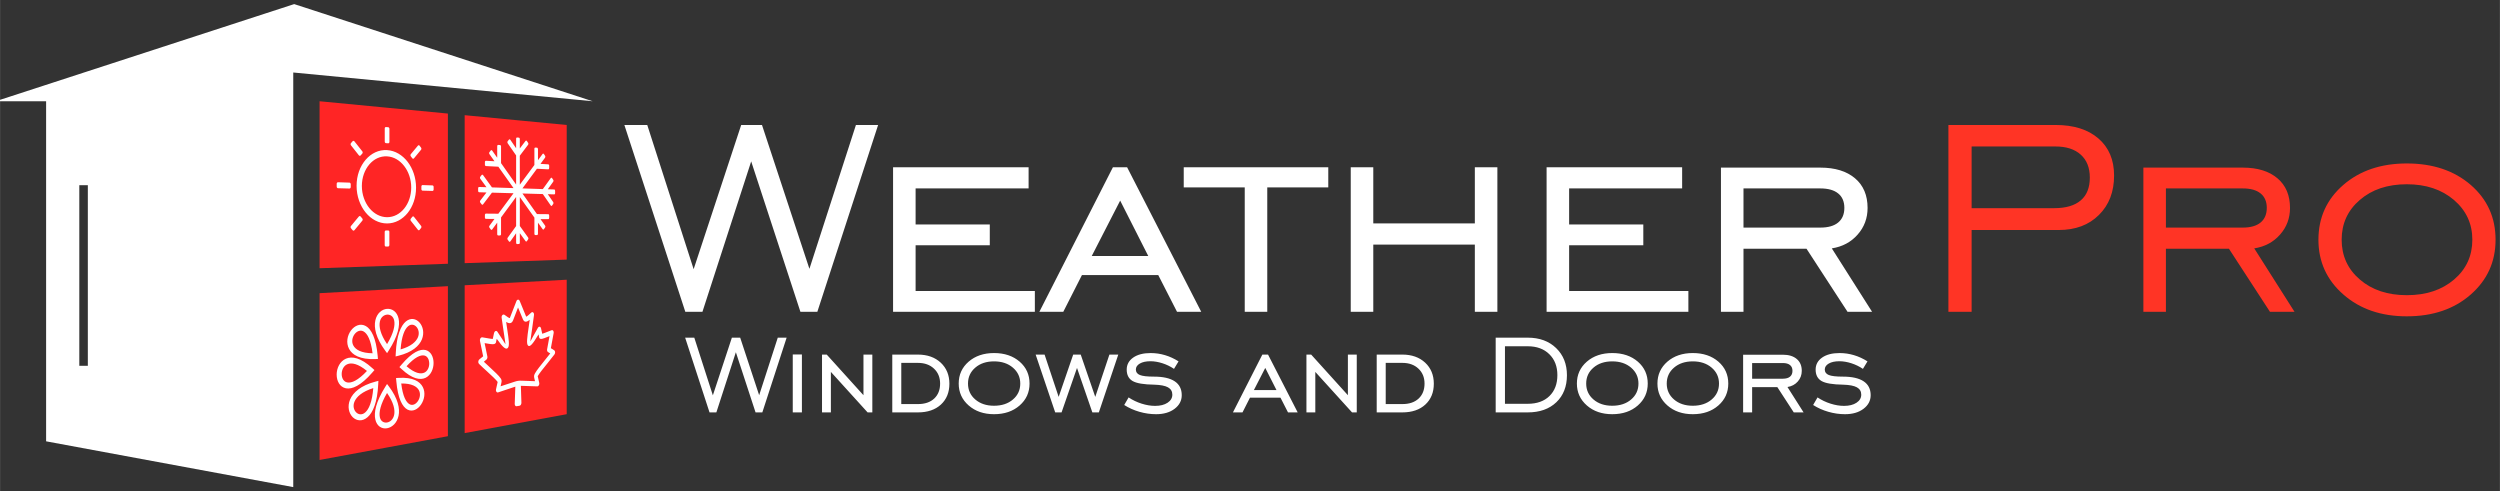 <?xml version="1.0" encoding="UTF-8"?>
<!DOCTYPE svg PUBLIC "-//W3C//DTD SVG 1.1//EN" "http://www.w3.org/Graphics/SVG/1.1/DTD/svg11.dtd">
<!-- Creator: CorelDRAW 2020 (64-Bit) -->
<svg xmlns="http://www.w3.org/2000/svg" xml:space="preserve" width="24.13mm" height="4.741mm" version="1.1" style="shape-rendering:geometricPrecision; text-rendering:geometricPrecision; image-rendering:optimizeQuality; fill-rule:evenodd; clip-rule:evenodd"
viewBox="0 0 2412.98 474.12"
 xmlns:xlink="http://www.w3.org/1999/xlink"
 xmlns:xodm="http://www.corel.com/coreldraw/odm/2003">
 <rect x="0" y="0" width="2412.98" height="474.12" fill="#333333" stroke="none"/>
 <defs>
  <style type="text/css">
   <![CDATA[
    .fil1 {fill:#FF2525}
    .fil0 {fill:white}
    .fil3 {fill:#FF3425;fill-rule:nonzero}
    .fil2 {fill:white;fill-rule:nonzero}
   ]]>
  </style>
 </defs>
 <g id="Слой_x0020_1">
  <g id="_1666568732000">
   <path class="fil0" d="M283.9 3.95l288.13 93.78 -289.03 -27.75 0 400.19 -238.55 -44.19 0 -328.25 -48.69 0 288.14 -93.78zm-199.18 174.78l0 174.37 -8.23 0 0 -174.37 8.23 0z"/>
   <path class="fil0" d="M456.07 122.46l83.67 1.96 -1.51 119.71 -84.05 5.29 1.89 -126.96zm-137.44 -1.82l109.05 0 0 126.96 -109.05 0 0 -126.96zm138.19 161.21l84.44 -1.35 -1.53 113.54 -81.78 12.82 -1.13 -125.01zm-139.98 18.86l106.22 -11.12 0 124.25 -106.22 13.83 0 -126.96z"/>
   <path class="fil1" d="M308.4 97.73c22.52,2.16 44.26,4.25 65.22,6.26 20.23,1.95 39.72,3.82 58.64,5.63 0,24.23 0,48.4 0,72.53 0,24.14 0,48.3 0,72.44 -18.92,0.66 -38.43,1.34 -58.69,2.05 -20.94,0.73 -42.7,1.49 -65.17,2.27 0,-26.83 0,-53.74 0,-80.57 0,-26.83 0,-53.7 0,-80.61zm0 185.25c22.45,-1.22 44.18,-2.41 65.17,-3.55 20.23,-1.1 39.77,-2.17 58.69,-3.2 0,24.17 0,48.37 0,72.47 0,24.16 0,48.3 0,72.34 -18.95,3.51 -38.46,7.12 -58.76,10.88 -20.94,3.88 -42.7,7.91 -65.1,12.06 0,-26.69 0,-53.53 0,-80.36 0,-26.87 0,-53.74 0,-80.64zm140.05 -7.63c17.73,-0.97 34.9,-1.9 51.53,-2.81 16.12,-0.87 31.75,-1.72 46.97,-2.55 0,21.66 0,43.29 0,64.93 0,21.64 0,43.27 0,64.88 -15.2,2.81 -30.8,5.7 -46.92,8.69 -16.63,3.08 -33.83,6.26 -51.58,9.55 0,-23.72 0,-47.5 0,-71.28 0,-23.78 0,-47.6 0,-71.41zm0 -164.17c17.7,1.7 34.88,3.35 51.48,4.95 16.12,1.54 31.75,3.04 47.02,4.51 0,21.77 0,43.43 0,65.07 0,21.61 0,43.27 0,64.87 -15.25,0.54 -30.87,1.08 -46.97,1.64 -16.65,0.58 -33.8,1.19 -51.53,1.8 0,-23.78 0,-47.56 0,-71.37 0,-23.75 0,-47.56 0,-71.47zm-74.9 33.7c7.85,0.48 14.91,4.83 19.92,11.4 4.98,6.55 8.06,15.3 8.06,24.87 0,9.54 -3.08,18.14 -8.06,24.35 -5.04,6.27 -12.1,10.18 -19.94,10.18 -7.97,0 -15.32,-4.02 -20.64,-10.55 -5.41,-6.62 -8.77,-15.75 -8.77,-25.77 0,-10.02 3.36,-18.9 8.82,-25.22 5.3,-6.17 12.62,-9.74 20.61,-9.26zm16.55 15.43c-4.15,-5.46 -10.02,-9.03 -16.55,-9.39 -6.63,-0.38 -12.69,2.6 -17.1,7.76 -4.44,5.2 -7.23,12.57 -7.23,20.84 0,8.27 2.79,15.82 7.23,21.32 4.41,5.42 10.45,8.77 17.08,8.81 6.53,0.03 12.4,-3.18 16.57,-8.38 4.18,-5.17 6.76,-12.32 6.76,-20.26 0,-7.97 -2.58,-15.28 -6.76,-20.7zm-63.9 15.6c3.7,0.13 7.37,0.25 11.04,0.37 0.67,0.02 1.24,0.72 1.24,1.53 0,0.91 0.02,1.82 0,2.73 -0.01,0.85 -0.57,1.47 -1.24,1.45 -3.69,-0.1 -7.34,-0.2 -11.04,-0.31 -0.69,-0.02 -1.27,-0.68 -1.27,-1.54 0,-0.92 0,-1.84 0,-2.76 0,-0.82 0.58,-1.49 1.27,-1.47zm81.58 2.73c3.22,0.11 6.39,0.21 9.61,0.32 0.6,0.02 1.1,0.66 1.1,1.42 0,0.85 0,1.7 0,2.55 0,0.79 -0.5,1.37 -1.1,1.36 -3.21,-0.09 -6.39,-0.18 -9.61,-0.27 -0.59,-0.02 -1.1,-0.64 -1.1,-1.43 0,-0.87 0,-1.73 0,-2.59 0,-0.76 0.51,-1.38 1.1,-1.36zm-36.47 -41.94c0,-4.24 0,-8.48 0,-12.72 0,-0.82 0.52,-1.4 1.17,-1.35 0.71,0.05 1.43,0.11 2.17,0.17 0.62,0.05 1.17,0.72 1.17,1.53 0,4.23 0,8.45 0,12.67 0,0.79 -0.55,1.37 -1.17,1.33 -0.74,-0.05 -1.46,-0.1 -2.17,-0.14 -0.65,-0.05 -1.17,-0.71 -1.17,-1.49zm-0.05 99.88c0,-4.24 0,-8.48 0,-12.72 0,-0.79 0.55,-1.41 1.17,-1.42 0.71,0 1.43,-0.01 2.17,-0.01 0.64,0 1.17,0.62 1.17,1.4 0,4.22 0,8.45 0,12.67 0,0.82 -0.53,1.45 -1.17,1.46 -0.74,0.01 -1.46,0.03 -2.17,0.04 -0.62,0.02 -1.17,-0.6 -1.17,-1.42zm-32.58 -18.41c2.52,-3.04 5.11,-6.12 7.65,-9.21 0.47,-0.56 1.25,-0.57 1.72,0.01 0.53,0.67 1.07,1.3 1.62,1.96 0.47,0.55 0.45,1.52 0,2.07 -2.53,3.1 -5.1,6.14 -7.63,9.21 -0.48,0.58 -1.26,0.57 -1.74,0.01 -0.56,-0.65 -1.09,-1.29 -1.62,-1.95 -0.47,-0.58 -0.48,-1.52 0,-2.1zm57.75 -69.32c2.28,-2.76 4.6,-5.56 6.94,-8.32 0.43,-0.51 1.13,-0.47 1.57,0.11 0.49,0.63 0.96,1.27 1.43,1.91 0.43,0.57 0.42,1.47 0,1.98 -2.3,2.8 -4.58,5.59 -6.89,8.35 -0.43,0.51 -1.13,0.47 -1.57,-0.09 -0.52,-0.65 -1,-1.28 -1.48,-1.95 -0.42,-0.57 -0.43,-1.47 0,-1.99zm-46.76 -2.75c-2.54,-3.21 -5.08,-6.41 -7.63,-9.67 -0.48,-0.61 -1.28,-0.64 -1.74,-0.12 -0.56,0.63 -1.09,1.26 -1.6,1.86 -0.47,0.55 -0.47,1.48 0,2.09 2.53,3.25 5.08,6.47 7.63,9.67 0.48,0.6 1.25,0.63 1.72,0.1 0.51,-0.58 1.05,-1.22 1.62,-1.85 0.46,-0.51 0.47,-1.49 0,-2.08zm56.73 71.95c-2.31,-2.9 -4.58,-5.82 -6.9,-8.77 -0.43,-0.55 -1.15,-0.55 -1.57,-0.02 -0.51,0.66 -1.02,1.26 -1.48,1.86 -0.42,0.55 -0.43,1.45 0,1.99 2.31,2.96 4.63,5.88 6.94,8.78 0.43,0.54 1.12,0.53 1.55,-0.01 0.47,-0.58 0.95,-1.22 1.46,-1.86 0.42,-0.52 0.43,-1.43 0,-1.97zm97.82 -36.2c6.66,0.22 13.22,0.43 19.71,0.67 0.02,-0.05 0.05,-0.1 0.09,-0.16 2.54,-3.48 5.08,-7.02 7.56,-10.5 0.33,-0.45 0.89,-0.44 1.22,0.05 0.39,0.59 0.76,1.15 1.15,1.7 0.35,0.49 0.33,1.29 0,1.75 -1.79,2.43 -3.51,4.88 -5.25,7.32 2.05,0.07 4.12,0.14 6.2,0.21 0.48,0.01 0.86,0.56 0.86,1.24 0,0.79 0,1.58 0,2.34 0,0.68 -0.38,1.17 -0.86,1.16 -2.08,-0.05 -4.13,-0.11 -6.2,-0.17 1.74,2.57 3.47,5.12 5.25,7.64 0.34,0.49 0.33,1.25 0,1.72 -0.39,0.56 -0.79,1.1 -1.15,1.63 -0.33,0.47 -0.88,0.46 -1.22,-0.03 -2.5,-3.62 -5.04,-7.28 -7.56,-10.92 -0.03,-0.05 -0.07,-0.12 -0.09,-0.18 -6.49,-0.18 -13.05,-0.37 -19.71,-0.55 4.7,6.68 9.38,13.3 14.01,19.87 0.04,0 0.12,0 0.14,0 3.63,0.03 7.23,0.06 10.8,0.1 0.48,0 0.86,0.54 0.86,1.23 0,0.79 0,1.58 0,2.35 0,0.65 -0.38,1.22 -0.86,1.22 -2.5,-0.01 -5.01,-0.03 -7.53,-0.03 1.5,2.12 2.99,4.23 4.48,6.31 0.34,0.48 0.33,1.28 0,1.74 -0.41,0.57 -0.82,1.17 -1.19,1.69 -0.34,0.48 -0.87,0.48 -1.21,0 -1.5,-2.08 -3.01,-4.19 -4.51,-6.31 0,3.58 0,7.17 0,10.7 0,0.69 -0.39,1.24 -0.86,1.25 -0.57,0 -1.15,0.01 -1.7,0.01 -0.45,0.01 -0.88,-0.54 -0.88,-1.23 0,-5.09 0,-10.22 0,-15.37 0,-0.09 0,-0.15 0.02,-0.23 -4.67,-6.56 -9.37,-13.19 -14.09,-19.87 0,9.34 0,18.68 0,27.99 0.04,0.03 0.11,0.1 0.14,0.14 2.61,3.63 5.27,7.29 7.87,10.93 0.36,0.5 0.34,1.31 0,1.77 -0.43,0.59 -0.81,1.18 -1.19,1.73 -0.35,0.5 -0.92,0.5 -1.27,0.02 -1.84,-2.54 -3.7,-5.1 -5.55,-7.67 0,3.06 0,6.12 0,9.16 0,0.7 -0.41,1.26 -0.91,1.27 -0.57,0.01 -1.17,0.03 -1.72,0.03 -0.5,0.02 -0.93,-0.53 -0.93,-1.23 0,-3.05 0,-6.13 -0.02,-9.2 -1.84,2.62 -3.7,5.26 -5.58,7.88 -0.39,0.53 -0.97,0.51 -1.34,0.02 -0.42,-0.56 -0.83,-1.14 -1.24,-1.72 -0.35,-0.5 -0.36,-1.32 0,-1.83 2.67,-3.74 5.39,-7.44 8.06,-11.15 0.02,-0.03 0.08,-0.11 0.1,-0.14 0,-9.35 0,-18.72 0,-28.09 -4.8,6.53 -9.64,13.12 -14.55,19.77 0,0.09 0,0.15 0,0.24 0,5.32 0,10.57 0,15.86 0,0.71 -0.41,1.28 -0.94,1.29 -0.61,0 -1.21,0.01 -1.81,0.02 -0.52,0 -0.95,-0.56 -0.95,-1.27 0,-3.7 0,-7.4 0,-11.12 -1.62,2.21 -3.25,4.43 -4.84,6.58 -0.39,0.52 -0.97,0.51 -1.36,0.01 -0.45,-0.58 -0.85,-1.18 -1.29,-1.77 -0.37,-0.49 -0.39,-1.26 0,-1.8 1.59,-2.17 3.24,-4.4 4.86,-6.61 -2.76,-0.01 -5.51,-0.03 -8.27,-0.03 -0.53,-0.01 -0.98,-0.61 -0.98,-1.3 0,-0.82 0,-1.66 0,-2.51 0,-0.72 0.45,-1.29 0.98,-1.28 3.96,0.03 7.87,0.07 11.8,0.1 0.08,0 0.1,0 0.17,0.01 4.92,-6.69 9.81,-13.25 14.67,-19.78 -6.87,-0.19 -13.81,-0.38 -20.85,-0.58 -0.04,0.06 -0.06,0.13 -0.09,0.17 -2.83,3.67 -5.63,7.4 -8.45,11.15 -0.38,0.5 -0.98,0.48 -1.38,-0.03 -0.44,-0.56 -0.9,-1.17 -1.34,-1.77 -0.37,-0.53 -0.39,-1.34 0,-1.85 2,-2.61 3.99,-5.22 5.99,-7.82 -2.36,-0.1 -4.72,-0.17 -7.08,-0.23 -0.53,-0.02 -0.96,-0.6 -0.96,-1.34 0,-0.78 0,-1.63 0,-2.48 0,-0.73 0.43,-1.29 0.96,-1.27 2.36,0.08 4.72,0.15 7.08,0.23 -2,-2.72 -3.99,-5.46 -5.99,-8.21 -0.36,-0.51 -0.37,-1.35 0,-1.85 0.42,-0.55 0.87,-1.12 1.32,-1.7 0.36,-0.48 1,-0.46 1.38,0.06 2.86,3.93 5.67,7.84 8.47,11.69 0.04,0.06 0.05,0.13 0.09,0.19 7.04,0.23 13.98,0.45 20.85,0.68 -4.86,-6.82 -9.75,-13.71 -14.67,-20.67 -0.07,0 -0.12,0.03 -0.17,0.02 -3.93,-0.2 -7.87,-0.4 -11.8,-0.61 -0.55,-0.02 -0.98,-0.65 -0.98,-1.38 0,-0.81 0,-1.62 0,-2.47 0,-0.72 0.43,-1.3 0.98,-1.27 2.74,0.16 5.51,0.32 8.27,0.47 -1.62,-2.27 -3.26,-4.59 -4.89,-6.91 -0.37,-0.53 -0.38,-1.34 0,-1.83 0.41,-0.51 0.82,-1.11 1.3,-1.69 0.36,-0.44 1.01,-0.39 1.35,0.1 1.62,2.3 3.25,4.63 4.87,6.94 0,-3.7 0,-7.42 0,-11.15 0,-0.71 0.41,-1.28 0.95,-1.24 0.58,0.04 1.2,0.08 1.81,0.13 0.53,0.04 0.94,0.66 0.94,1.37 0,5.32 0,10.6 0,15.89 0,0.06 0,0.15 0,0.21 4.89,6.95 9.75,13.84 14.55,20.66 0,-9.34 0,-18.71 0,-28.09 -0.05,-0.03 -0.06,-0.1 -0.1,-0.15 -2.68,-3.88 -5.4,-7.77 -8.09,-11.67 -0.34,-0.51 -0.35,-1.32 0,-1.8 0.39,-0.53 0.81,-1.09 1.25,-1.65 0.35,-0.45 0.95,-0.42 1.31,0.11 1.88,2.76 3.77,5.48 5.63,8.19 0,-3.04 0,-6.09 0,-9.16 0,-0.71 0.43,-1.23 0.9,-1.19 0.57,0.05 1.17,0.09 1.75,0.14 0.5,0.04 0.9,0.63 0.9,1.33 0,3.06 0,6.1 0,9.13 1.86,-2.43 3.68,-4.87 5.54,-7.3 0.34,-0.45 0.96,-0.43 1.31,0.1 0.39,0.6 0.79,1.22 1.19,1.8 0.36,0.51 0.34,1.32 0,1.77 -2.64,3.45 -5.29,6.94 -7.9,10.44 -0.04,0.06 -0.09,0.11 -0.14,0.14 0.03,9.34 0.03,18.68 0.03,27.99 4.72,-6.39 9.42,-12.73 14.07,-19.01 -0.02,-0.06 -0.02,-0.14 -0.02,-0.2 0,-5.13 0,-10.25 0,-15.41 0,-0.69 0.4,-1.23 0.88,-1.2 0.55,0.04 1.12,0.08 1.69,0.12 0.48,0.04 0.88,0.7 0.89,1.36 0.01,3.55 0.02,7.14 0.02,10.7 1.48,-2.03 2.96,-4.06 4.46,-6.04 0.33,-0.44 0.9,-0.41 1.24,0.08 0.4,0.58 0.8,1.18 1.17,1.73 0.33,0.49 0.33,1.29 0,1.74 -1.49,2.03 -2.96,4.04 -4.46,6.04 2.52,0.15 5.03,0.29 7.51,0.46 0.46,0.03 0.88,0.61 0.88,1.3 0,0.79 0,1.56 0,2.32 0,0.69 -0.38,1.23 -0.86,1.21 -3.57,-0.19 -7.18,-0.37 -10.8,-0.56 -0.02,0 -0.1,-0.03 -0.14,-0.04 -4.63,6.25 -9.31,12.59 -14.01,18.99zm-122.27 158.95c0.81,-17.27 4.98,-26.47 9.68,-30.46 4.75,-3.95 9.92,-2.74 13.26,0.98 3.32,3.76 4.82,10.02 2.27,16.31 -2.53,6.19 -9.23,12.44 -22.76,15.79 -0.88,0.23 -1.76,0.46 -2.62,0.65 0.05,-1.08 0.12,-2.16 0.17,-3.27zm11.92 -25.9c-3.34,2.77 -6.29,9.54 -7.27,22.38 10.04,-2.89 15,-7.41 16.79,-11.83 1.53,-3.79 0.57,-7.63 -1.45,-9.91 -2.08,-2.32 -5.25,-3.08 -8.07,-0.64zm-28.86 56.03c-0.81,17.53 -5.15,27.23 -10.16,31.66 -5.08,4.52 -10.71,3.74 -14.43,0.12 -3.72,-3.72 -5.42,-10.27 -2.56,-17.08 2.84,-6.74 10.24,-13.54 24.62,-17.31 0.91,-0.22 1.79,-0.46 2.7,-0.71 -0.05,1.13 -0.1,2.22 -0.17,3.32zm-12.55 27.16c3.58,-3.1 6.73,-10.26 7.78,-23.47 -10.76,3.38 -16.17,8.35 -18.16,13.11 -1.71,4.06 -0.64,8.05 1.63,10.29 2.24,2.25 5.7,2.79 8.75,0.07zm9.59 -51.5c-14.48,0.56 -22.11,-3.96 -25.16,-9.79 -3.18,-5.96 -1.72,-13.01 1.81,-17.78 3.53,-4.75 9.14,-7.25 14.38,-4.27 5.13,2.92 9.83,11.26 11.38,28.46 0.07,1.12 0.19,2.2 0.29,3.27 -0.91,0.04 -1.82,0.07 -2.7,0.11zm-21.08 -13.14c2.19,4.13 7.77,7.41 18.58,7.54 -1.58,-12.83 -4.99,-19 -8.66,-21.05 -3.17,-1.8 -6.56,-0.23 -8.76,2.72 -2.14,2.93 -3.05,7.2 -1.16,10.76 0,0.03 0,0.03 0,0.03zm43.84 31.3c13.6,-0.79 20.49,3.42 23.23,8.84 2.82,5.48 1.53,12.15 -1.62,16.83 -3.15,4.7 -8.25,7.43 -13.12,4.95 -4.82,-2.51 -9.35,-10.4 -10.8,-27.27 -0.13,-1.06 -0.22,-2.12 -0.29,-3.21 0.86,-0.05 1.72,-0.09 2.6,-0.14zm19.58 12.13c-1.95,-3.85 -7.06,-6.84 -17.17,-6.71 1.5,12.46 4.72,18.28 8.13,20.06 2.94,1.54 6.04,-0.15 7.99,-3.08 1.94,-2.87 2.72,-6.94 1.05,-10.24 0,0 0,0 0,-0.03zm-32.58 -38.34c-9.16,-12.38 -11.12,-22.37 -9.57,-29.33 1.53,-6.96 6.47,-10.75 11.31,-11.09 4.84,-0.34 9.61,2.7 11.11,9.32 1.49,6.56 -0.42,16.7 -9.39,30.74 -0.6,0.91 -1.17,1.82 -1.72,2.7 -0.6,-0.76 -1.17,-1.54 -1.74,-2.34zm-5.18 -28.19c-1.07,4.91 0.41,12.21 6.92,21.81 6.46,-10.79 7.9,-18.25 6.85,-22.92 -0.88,-4 -3.87,-5.77 -6.85,-5.54 -2.98,0.22 -6.01,2.46 -6.92,6.65zm8.64 62.57c8.94,11.89 10.85,21.57 9.37,28.45 -1.5,7.01 -6.3,11.2 -11.14,12.02 -4.84,0.82 -9.73,-1.79 -11.26,-8.42 -1.55,-6.55 0.41,-17.01 9.57,-31.59 0.57,-0.89 1.14,-1.82 1.72,-2.75 0.57,0.77 1.14,1.55 1.74,2.29zm5.1 27.67c1.05,-4.89 -0.4,-12 -6.84,-21.27 -6.49,11.2 -7.97,18.85 -6.92,23.46 0.9,3.98 3.91,5.53 6.89,5.04 3.01,-0.49 5.94,-3.01 6.87,-7.23zm-21.08 -40.98c-11.07,12.8 -19.68,16.36 -25.46,15.2 -5.91,-1.16 -8.92,-6.96 -8.92,-13.17 -0.02,0 -0.02,0 -0.02,0 0,-6.29 3.03,-12.83 8.94,-15.42 5.78,-2.55 14.39,-1.05 25.46,9.1 0.69,0.65 1.38,1.26 2.1,1.88 -0.72,0.81 -1.41,1.63 -2.1,2.41zm-24.17 9.54c4.08,0.8 10.4,-1.86 19.02,-11.08 -8.62,-7.13 -14.94,-8.27 -19.02,-6.46 -3.58,1.55 -5.37,5.57 -5.37,9.45l0 0c0,3.81 1.79,7.39 5.37,8.09zm52.36 -17.15c10.33,-12.24 18.11,-15.38 23.26,-14.12 5.13,1.25 7.7,6.7 7.7,12.47l0 0c0,5.74 -2.57,11.84 -7.7,14.32 -5.15,2.5 -12.93,1.23 -23.26,-8.5 -0.67,-0.6 -1.36,-1.19 -2,-1.83 0.64,-0.76 1.33,-1.55 2,-2.34zm22.14 -8.82c-3.65,-0.86 -9.33,1.53 -17.27,10.33 7.94,6.84 13.62,7.87 17.27,6.13 3.1,-1.47 4.65,-5.21 4.65,-8.78 -0.03,0 -0.03,0 -0.03,0 0,-3.58 -1.52,-6.95 -4.62,-7.68zm93.93 24.3c4.28,0.16 8.52,0.31 12.79,0.46 -0.24,-0.97 -0.47,-1.98 -0.69,-2.98 -0.41,-1.81 -0.26,-2.79 0.62,-4.46 1.5,-2.83 5.77,-8.12 10.02,-13.39 1.64,-2.03 3.27,-4.06 4.77,-5.95 -0.74,-0.45 -1.46,-0.9 -2.17,-1.35 -0.74,-0.45 -1.07,-1.63 -0.84,-2.74 0.77,-4.22 1.55,-8.42 2.32,-12.63 -0.17,0.08 -0.36,0.16 -0.51,0.2 -3.12,1.28 -6.27,2.56 -7.6,2.51 -1.24,-0.01 -1.93,-0.71 -2.01,-2.16 -0.16,-0.73 -0.33,-1.49 -0.47,-2.25 -5.49,9.29 -8.42,12.68 -10.19,10.78 -1.65,-1.79 -0.79,-7.74 0.62,-17.5 0.31,-2.23 0.67,-4.67 1.05,-7.3 -2.43,1.89 -5.1,3.07 -6.56,-0.49 -1.55,-3.8 -3.12,-7.6 -4.72,-11.42 -1.58,4.08 -3.15,8.16 -4.72,12.26 -1.51,3.87 -4.25,3.18 -6.75,1.7 0.35,2.63 0.73,5.04 1.07,7.25 1.45,9.68 2.36,15.51 0.67,17.7 -1.86,2.37 -4.94,-0.41 -10.83,-8.72 -0.17,0.82 -0.34,1.65 -0.53,2.44 -0.05,1.53 -0.81,2.42 -2.15,2.71 -1.48,0.37 -4.93,-0.24 -8.44,-0.85 -0.19,-0.01 -0.4,-0.05 -0.58,-0.09 0.89,4.31 1.75,8.6 2.65,12.89 0.24,1.14 -0.19,2.4 -0.95,3.03 -0.81,0.67 -1.62,1.35 -2.43,2.02 1.67,1.6 3.48,3.29 5.31,4.95 4.71,4.33 9.29,8.59 10.93,11.09 0.93,1.44 1.1,2.4 0.65,4.39 -0.24,1.11 -0.48,2.21 -0.72,3.29 4.63,-1.52 9.23,-3.02 13.79,-4.51 2.41,-0.8 4.17,-0.99 6.6,-0.88zm15.03 5.47c-5.27,-0.18 -10.56,-0.35 -15.88,-0.54 0.19,5.4 0.36,10.8 0.52,16.16 0,0.08 0,0.2 0,0.29 0,1.37 -0.79,2.61 -1.76,2.78 -0.98,0.16 -1.94,0.32 -2.89,0.48l0 0c-0.02,0.01 -0.05,0.01 -0.07,0.02 -1.01,0.11 -1.74,-0.94 -1.72,-2.32 0.19,-5.52 0.38,-11.06 0.57,-16.6 -5.44,1.82 -10.92,3.66 -16.48,5.5 -0.31,0.13 -0.62,0.15 -0.9,0.08 -1.01,-0.27 -1.56,-1.62 -1.25,-2.98 0.53,-2.37 1.05,-4.74 1.58,-7.12 -1.43,-2.14 -5.85,-6.16 -10.31,-10.27 -2.74,-2.5 -5.51,-5.01 -7.61,-7.13 -0.21,-0.22 -0.43,-0.47 -0.57,-0.81 -0.5,-1.21 -0.09,-2.81 0.83,-3.59 1.2,-0.99 2.41,-1.98 3.66,-2.98 -1.03,-4.95 -2.08,-9.91 -3.08,-14.92 -0.07,-0.35 -0.07,-0.75 -0.02,-1.15 0.21,-1.41 1.19,-2.42 2.24,-2.25 1.05,0.16 2.36,0.39 3.65,0.62 2.55,0.46 5.1,0.91 6.49,0.97 0.4,-1.86 0.81,-3.76 1.21,-5.65 0.02,-0.09 0.04,-0.15 0.07,-0.25 0.12,-0.39 0.29,-0.8 0.55,-1.13 0.79,-0.97 1.96,-0.96 2.63,0.01 4.17,6.21 6.39,9.91 7.29,11.33 0.63,0.98 0.55,0.92 0.41,-0.25 -0.21,-1.72 -0.86,-5.92 -1.76,-11.87 -0.56,-3.62 -1.2,-7.83 -1.82,-12.5 -0.12,-0.58 -0.09,-1.2 0.12,-1.79 0.48,-1.28 1.6,-1.85 2.48,-1.3 0.17,0.1 0.37,0.24 0.62,0.42 0.9,0.65 1.81,1.33 2.72,1.93 0.95,0.62 1.86,1.1 1.96,0.8 2.12,-5.44 4.27,-10.9 6.37,-16.33 0.14,-0.39 0.4,-0.77 0.69,-1.02 0.86,-0.7 1.93,-0.37 2.43,0.79 2.08,5.1 4.15,10.17 6.25,15.2 0.1,0.22 0.77,-0.21 1.55,-0.84 0.27,-0.22 0.6,-0.51 0.91,-0.77 0.38,-0.32 0.88,-0.8 1.36,-1.24 0.45,-0.42 0.86,-0.8 1.26,-1.12 0.34,-0.26 0.72,-0.38 1.1,-0.32 0.95,0.18 1.57,1.39 1.41,2.73 -0.62,4.72 -1.24,8.96 -1.74,12.65 -0.86,5.91 -1.47,10.14 -1.7,11.92 -0.15,1.21 -0.21,1.26 0.38,0.19 0.85,-1.52 2.83,-5.39 6.49,-11.76 0.37,-0.65 0.6,-1.21 1.19,-1.53 0.91,-0.46 1.89,0.16 2.15,1.42 0.38,1.77 0.77,3.5 1.17,5.26 1.26,-0.33 3.56,-1.25 5.84,-2.17 1.13,-0.46 2.25,-0.89 3.18,-1.24 0.26,-0.11 0.52,-0.13 0.81,-0.08 0.88,0.25 1.43,1.53 1.19,2.82 -0.93,4.88 -1.81,9.73 -2.69,14.6 0.74,0.48 3.24,1.82 3.72,2.52 0.57,0.94 0.47,2.45 -0.19,3.41 -1.89,2.48 -4.35,5.57 -6.8,8.62 -4.06,5.02 -8.09,9.99 -9.43,12.48 0.48,2.14 0.98,4.27 1.46,6.41 0.07,0.31 0.07,0.65 0.07,1.02 -0.12,1.34 -1,2.42 -1.91,2.39z"/>
   <path class="fil2" d="M661.44 300.98l-58.83 -180.34 22.09 0 44.77 139.19 45.9 -139.19 20.07 0 45.78 138.85 44.89 -138.85 21.42 0 -58.67 180.34 -16.33 0 -47.52 -145.21 -47.06 145.21 -16.51 0zm200.53 0l0 -139.52 130.82 0 0 20.41 -109.07 0 0 34.79 71.6 0 0 20.08 -71.6 0 0 44.17 115.1 0 0 20.07 -136.85 0zm191.77 -53.87l54.55 0 -27.11 -53.48 -27.44 53.48zm-50.57 53.87l70.99 -139.52 13.72 0 71.54 139.52 -23.36 0 -18.13 -35.47 -73.66 0 -18.01 35.47 -23.09 0zm198.24 0l0 -120.12 -58.88 0 0 -19.4 139.52 0 0 19.4 -58.89 0 0 120.12 -21.75 0zm124.08 -64.91l0 64.91 -21.75 0 0 -139.52 21.75 0 0 54.2 98.03 0 0 -54.2 21.75 0 0 139.52 -21.75 0 0 -64.91 -98.03 0zm167.29 64.91l0 -139.52 130.83 0 0 20.41 -109.08 0 0 34.79 71.6 0 0 20.08 -71.6 0 0 44.17 115.1 0 0 20.07 -136.85 0zm190.05 -81.3l74.16 0c7.53,0 13.27,-1.62 17.23,-4.91 3.97,-3.29 5.97,-7.98 5.97,-14.11 0,-6.08 -2,-10.76 -5.97,-13.94 -3.96,-3.24 -9.7,-4.85 -17.23,-4.85l-74.16 0 0 37.81zm0 20.41l0 60.89 -21.75 0 0 -139.19 95.91 0c14.28,0 25.43,3.46 33.51,10.32 8.09,6.86 12.11,16.39 12.11,28.61 0,9.87 -3.18,18.45 -9.59,25.7 -6.36,7.25 -14.67,11.71 -24.93,13.33l38.87 61.23 -23.7 0 -39.6 -60.89 -60.83 0z"/>
   <path class="fil3" d="M1903.03 200.94l79.63 0c11.32,0 19.91,-2.51 25.71,-7.53 5.85,-4.96 8.75,-12.32 8.75,-22.03 0,-9.42 -2.9,-16.84 -8.75,-22.08 -5.8,-5.3 -14,-7.92 -24.59,-7.92l-80.75 0 0 59.56zm-22.42 100.04l0 -180.34 103.5 0c17.51,0 31.29,4.35 41.32,13.05 10.09,8.7 15.11,20.63 15.11,35.74 0,15.67 -4.85,28.39 -14.61,38.03 -9.7,9.71 -22.69,14.56 -38.86,14.56l-84.04 0 0 78.96 -22.42 0zm209.96 -81.3l74.16 0c7.53,0 13.27,-1.62 17.23,-4.91 3.96,-3.29 5.97,-7.98 5.97,-14.11 0,-6.08 -2.01,-10.76 -5.97,-13.94 -3.96,-3.24 -9.7,-4.85 -17.23,-4.85l-74.16 0 0 37.81zm0 20.41l0 60.89 -21.76 0 0 -139.19 95.92 0c14.28,0 25.43,3.46 33.51,10.32 8.09,6.86 12.11,16.39 12.11,28.61 0,9.87 -3.18,18.45 -9.59,25.7 -6.36,7.25 -14.67,11.71 -24.93,13.33l38.87 61.23 -23.7 0 -39.6 -60.89 -60.83 0zm232.53 44.83c18.63,0 33.85,-5.02 45.62,-15.11 11.76,-10.04 17.62,-22.87 17.62,-38.43 0,-15.44 -5.92,-28.21 -17.74,-38.36 -11.81,-10.09 -26.98,-15.17 -45.5,-15.17 -18.52,0 -33.62,5.02 -45.34,15.12 -11.7,10.03 -17.56,22.86 -17.56,38.41 0,15.56 5.86,28.39 17.56,38.43 11.72,10.09 26.82,15.11 45.34,15.11zm0 20.41c-24.82,0 -45.28,-7.03 -61.28,-21.08 -16.01,-14 -24.04,-31.61 -24.04,-52.87 0,-21.3 7.97,-38.92 23.93,-52.8 16,-13.89 36.47,-20.8 61.39,-20.8 25.15,0 45.72,6.91 61.73,20.74 15.95,13.83 23.93,31.45 23.93,52.86 0,21.37 -8.03,38.98 -24.04,52.98 -16,14 -36.53,20.97 -61.62,20.97z"/>
   <path class="fil2" d="M684.8 398.06l-23.53 -72.13 8.83 0 17.92 55.67 18.35 -55.67 8.03 0 18.31 55.54 17.96 -55.54 8.56 0 -23.46 72.13 -6.54 0 -19 -58.08 -18.83 58.08 -6.6 0zm80.34 0l0 -55.94 8.83 0 0 55.94 -8.83 0zm28.24 0l0 -55.8 4.56 0 35.45 39.21 0 -39.21 8.56 0 0 55.8 -4.57 0 -35.44 -39.08 0 39.08 -8.56 0zm92.53 -55.8c9.12,0 16.46,2.61 22.06,7.8 5.57,5.22 8.36,11.98 8.36,20.3 0,8.41 -2.74,15.12 -8.2,20.16 -5.47,5.02 -12.88,7.54 -22.22,7.54l-24.71 0 0 -55.8 24.71 0zm0.13 8.02l-16.15 0 0 39.75 16.15 0c6.63,0 11.85,-1.79 15.64,-5.33 3.79,-3.55 5.69,-8.39 5.69,-14.48 0,-5.88 -1.96,-10.68 -5.89,-14.38 -3.93,-3.7 -9.06,-5.56 -15.44,-5.56zm73.4 41.36c7.45,0 13.54,-2.01 18.24,-6.05 4.72,-4.01 7.06,-9.14 7.06,-15.37 0,-6.17 -2.37,-11.28 -7.1,-15.34 -4.72,-4.04 -10.79,-6.07 -18.2,-6.07 -7.4,0 -13.44,2.01 -18.13,6.05 -4.68,4.01 -7.02,9.14 -7.02,15.36 0,6.23 2.34,11.36 7.02,15.37 4.69,4.04 10.73,6.05 18.13,6.05zm0 8.16c-9.92,0 -18.1,-2.81 -24.51,-8.43 -6.4,-5.6 -9.61,-12.65 -9.61,-21.15 0,-8.52 3.19,-15.56 9.57,-21.12 6.4,-5.55 14.59,-8.32 24.55,-8.32 10.06,0 18.3,2.77 24.7,8.3 6.37,5.53 9.56,12.58 9.56,21.14 0,8.55 -3.21,15.6 -9.61,21.19 -6.41,5.6 -14.61,8.39 -24.65,8.39zm59.02 -1.74l-18.87 -55.8 8.63 0 13.58 40.83 14.03 -40.83 7.27 0 14.03 40.83 13.65 -40.83 8.57 0 -18.76 55.8 -6.27 0 -14.81 -42.93 -14.9 42.93 -6.15 0zm66.62 -7.14l4.23 -7.32c3.84,2.57 8.04,4.58 12.56,6.01 4.55,1.45 8.88,2.16 13.03,2.16 4.97,0 8.99,-1 12.04,-3.04 3.06,-2.02 4.58,-4.61 4.58,-7.78 0,-3.19 -1.41,-5.53 -4.2,-7.09 -2.79,-1.54 -7.18,-2.39 -13.2,-2.56 -10.17,-0.14 -17.15,-1.32 -20.95,-3.53 -3.79,-2.23 -5.69,-5.91 -5.69,-11.04 0,-4.79 2.08,-8.65 6.26,-11.58 4.16,-2.92 9.76,-4.37 16.79,-4.37 4.79,0 9.43,0.67 13.96,2.03 4.51,1.34 8.85,3.35 13.04,6l-4.39 7.23c-3.47,-2.34 -7.22,-4.15 -11.24,-5.44 -4.01,-1.27 -7.85,-1.92 -11.5,-1.92 -4.25,0 -7.66,0.73 -10.22,2.21 -2.57,1.49 -3.86,3.41 -3.86,5.8 0,2.47 1.29,4.23 3.88,5.28 2.59,1.05 7.09,1.56 13.49,1.56 8.9,0 15.59,1.5 20.12,4.51 4.53,3.01 6.8,7.47 6.8,13.4 0,5.27 -2.29,9.64 -6.88,13.14 -4.6,3.48 -10.55,5.22 -17.87,5.22 -5.42,0 -10.77,-0.78 -16.13,-2.32 -5.33,-1.54 -10.21,-3.73 -14.65,-6.56zm125.17 -14.41l21.81 0 -10.84 -21.38 -10.97 21.38zm-20.23 21.55l28.39 -55.8 5.49 0 28.61 55.8 -9.34 0 -7.25 -14.19 -29.47 0 -7.2 14.19 -9.23 0zm70.94 0l0 -55.8 4.57 0 35.45 39.21 0 -39.21 8.56 0 0 55.8 -4.57 0 -35.44 -39.08 0 39.08 -8.57 0zm92.54 -55.8c9.12,0 16.46,2.61 22.06,7.8 5.58,5.22 8.36,11.98 8.36,20.3 0,8.41 -2.74,15.12 -8.21,20.16 -5.46,5.02 -12.86,7.54 -22.21,7.54l-24.71 0 0 -55.8 24.71 0zm0.14 8.02l-16.15 0 0 39.75 16.15 0c6.62,0 11.84,-1.79 15.63,-5.33 3.79,-3.55 5.69,-8.39 5.69,-14.48 0,-5.88 -1.97,-10.68 -5.89,-14.38 -3.93,-3.7 -9.06,-5.56 -15.43,-5.56zm120.92 -16.05l-21.97 0 0 55.53 21.97 0c8.88,0 15.88,-2.5 20.97,-7.47 5.1,-5 7.65,-11.73 7.65,-20.23 0,-8.36 -2.59,-15.1 -7.79,-20.18 -5.17,-5.11 -12.13,-7.65 -20.83,-7.65zm0 -8.3c11.35,0 20.5,3.35 27.43,10.06 6.94,6.71 10.42,15.43 10.42,26.2 0,10.84 -3.41,19.54 -10.23,26.08 -6.86,6.53 -16.04,9.79 -27.62,9.79l-30.93 0 0 -72.13 30.93 0zm81.59 65.71c7.45,0 13.54,-2.01 18.24,-6.05 4.71,-4.01 7.05,-9.14 7.05,-15.37 0,-6.17 -2.37,-11.28 -7.09,-15.34 -4.73,-4.04 -10.8,-6.07 -18.2,-6.07 -7.41,0 -13.45,2.01 -18.13,6.05 -4.69,4.01 -7.03,9.14 -7.03,15.36 0,6.23 2.34,11.36 7.03,15.37 4.68,4.04 10.72,6.05 18.13,6.05zm0 8.16c-9.93,0 -18.11,-2.81 -24.51,-8.43 -6.41,-5.6 -9.62,-12.65 -9.62,-21.15 0,-8.52 3.19,-15.56 9.58,-21.12 6.39,-5.55 14.58,-8.32 24.55,-8.32 10.06,0 18.28,2.77 24.69,8.3 6.37,5.53 9.57,12.58 9.57,21.14 0,8.55 -3.22,15.6 -9.62,21.19 -6.4,5.6 -14.61,8.39 -24.64,8.39zm77.75 -8.16c7.45,0 13.54,-2.01 18.24,-6.05 4.71,-4.01 7.05,-9.14 7.05,-15.37 0,-6.17 -2.36,-11.28 -7.09,-15.34 -4.73,-4.04 -10.8,-6.07 -18.2,-6.07 -7.41,0 -13.45,2.01 -18.14,6.05 -4.68,4.01 -7.02,9.14 -7.02,15.36 0,6.23 2.34,11.36 7.02,15.37 4.69,4.04 10.73,6.05 18.14,6.05zm0 8.16c-9.93,0 -18.11,-2.81 -24.51,-8.43 -6.41,-5.6 -9.62,-12.65 -9.62,-21.15 0,-8.52 3.19,-15.56 9.57,-21.12 6.41,-5.55 14.59,-8.32 24.56,-8.32 10.05,0 18.29,2.77 24.69,8.3 6.38,5.53 9.56,12.58 9.56,21.14 0,8.55 -3.2,15.6 -9.61,21.19 -6.4,5.6 -14.61,8.39 -24.64,8.39zm57.27 -34.26l29.66 0c3.02,0 5.31,-0.65 6.9,-1.96 1.58,-1.32 2.38,-3.19 2.38,-5.65 0,-2.43 -0.8,-4.3 -2.38,-5.57 -1.59,-1.3 -3.88,-1.94 -6.9,-1.94l-29.66 0 0 15.12zm0 8.16l0 24.36 -8.7 0 0 -55.67 38.36 0c5.71,0 10.18,1.38 13.41,4.13 3.23,2.74 4.84,6.55 4.84,11.44 0,3.94 -1.27,7.38 -3.84,10.28 -2.54,2.9 -5.86,4.68 -9.97,5.33l15.55 24.49 -9.48 0 -15.83 -24.36 -24.34 0zm58.88 17.22l4.24 -7.32c3.84,2.57 8.03,4.58 12.56,6.01 4.55,1.45 8.88,2.16 13.02,2.16 4.98,0 8.99,-1 12.05,-3.04 3.06,-2.02 4.57,-4.61 4.57,-7.78 0,-3.19 -1.41,-5.53 -4.19,-7.09 -2.79,-1.54 -7.19,-2.39 -13.21,-2.56 -10.17,-0.14 -17.15,-1.32 -20.94,-3.53 -3.79,-2.23 -5.69,-5.91 -5.69,-11.04 0,-4.79 2.08,-8.65 6.24,-11.58 4.18,-2.92 9.78,-4.37 16.8,-4.37 4.8,0 9.44,0.67 13.96,2.03 4.51,1.34 8.85,3.35 13.05,6l-4.39 7.23c-3.49,-2.34 -7.23,-4.15 -11.25,-5.44 -4.01,-1.27 -7.84,-1.92 -11.5,-1.92 -4.24,0 -7.66,0.73 -10.22,2.21 -2.56,1.49 -3.86,3.41 -3.86,5.8 0,2.47 1.3,4.23 3.88,5.28 2.59,1.05 7.1,1.56 13.5,1.56 8.9,0 15.59,1.5 20.11,4.51 4.53,3.01 6.81,7.47 6.81,13.4 0,5.27 -2.3,9.64 -6.9,13.14 -4.59,3.48 -10.54,5.22 -17.86,5.22 -5.42,0 -10.77,-0.78 -16.12,-2.32 -5.33,-1.54 -10.22,-3.73 -14.66,-6.56z"/>
  </g>
 </g>
</svg>
